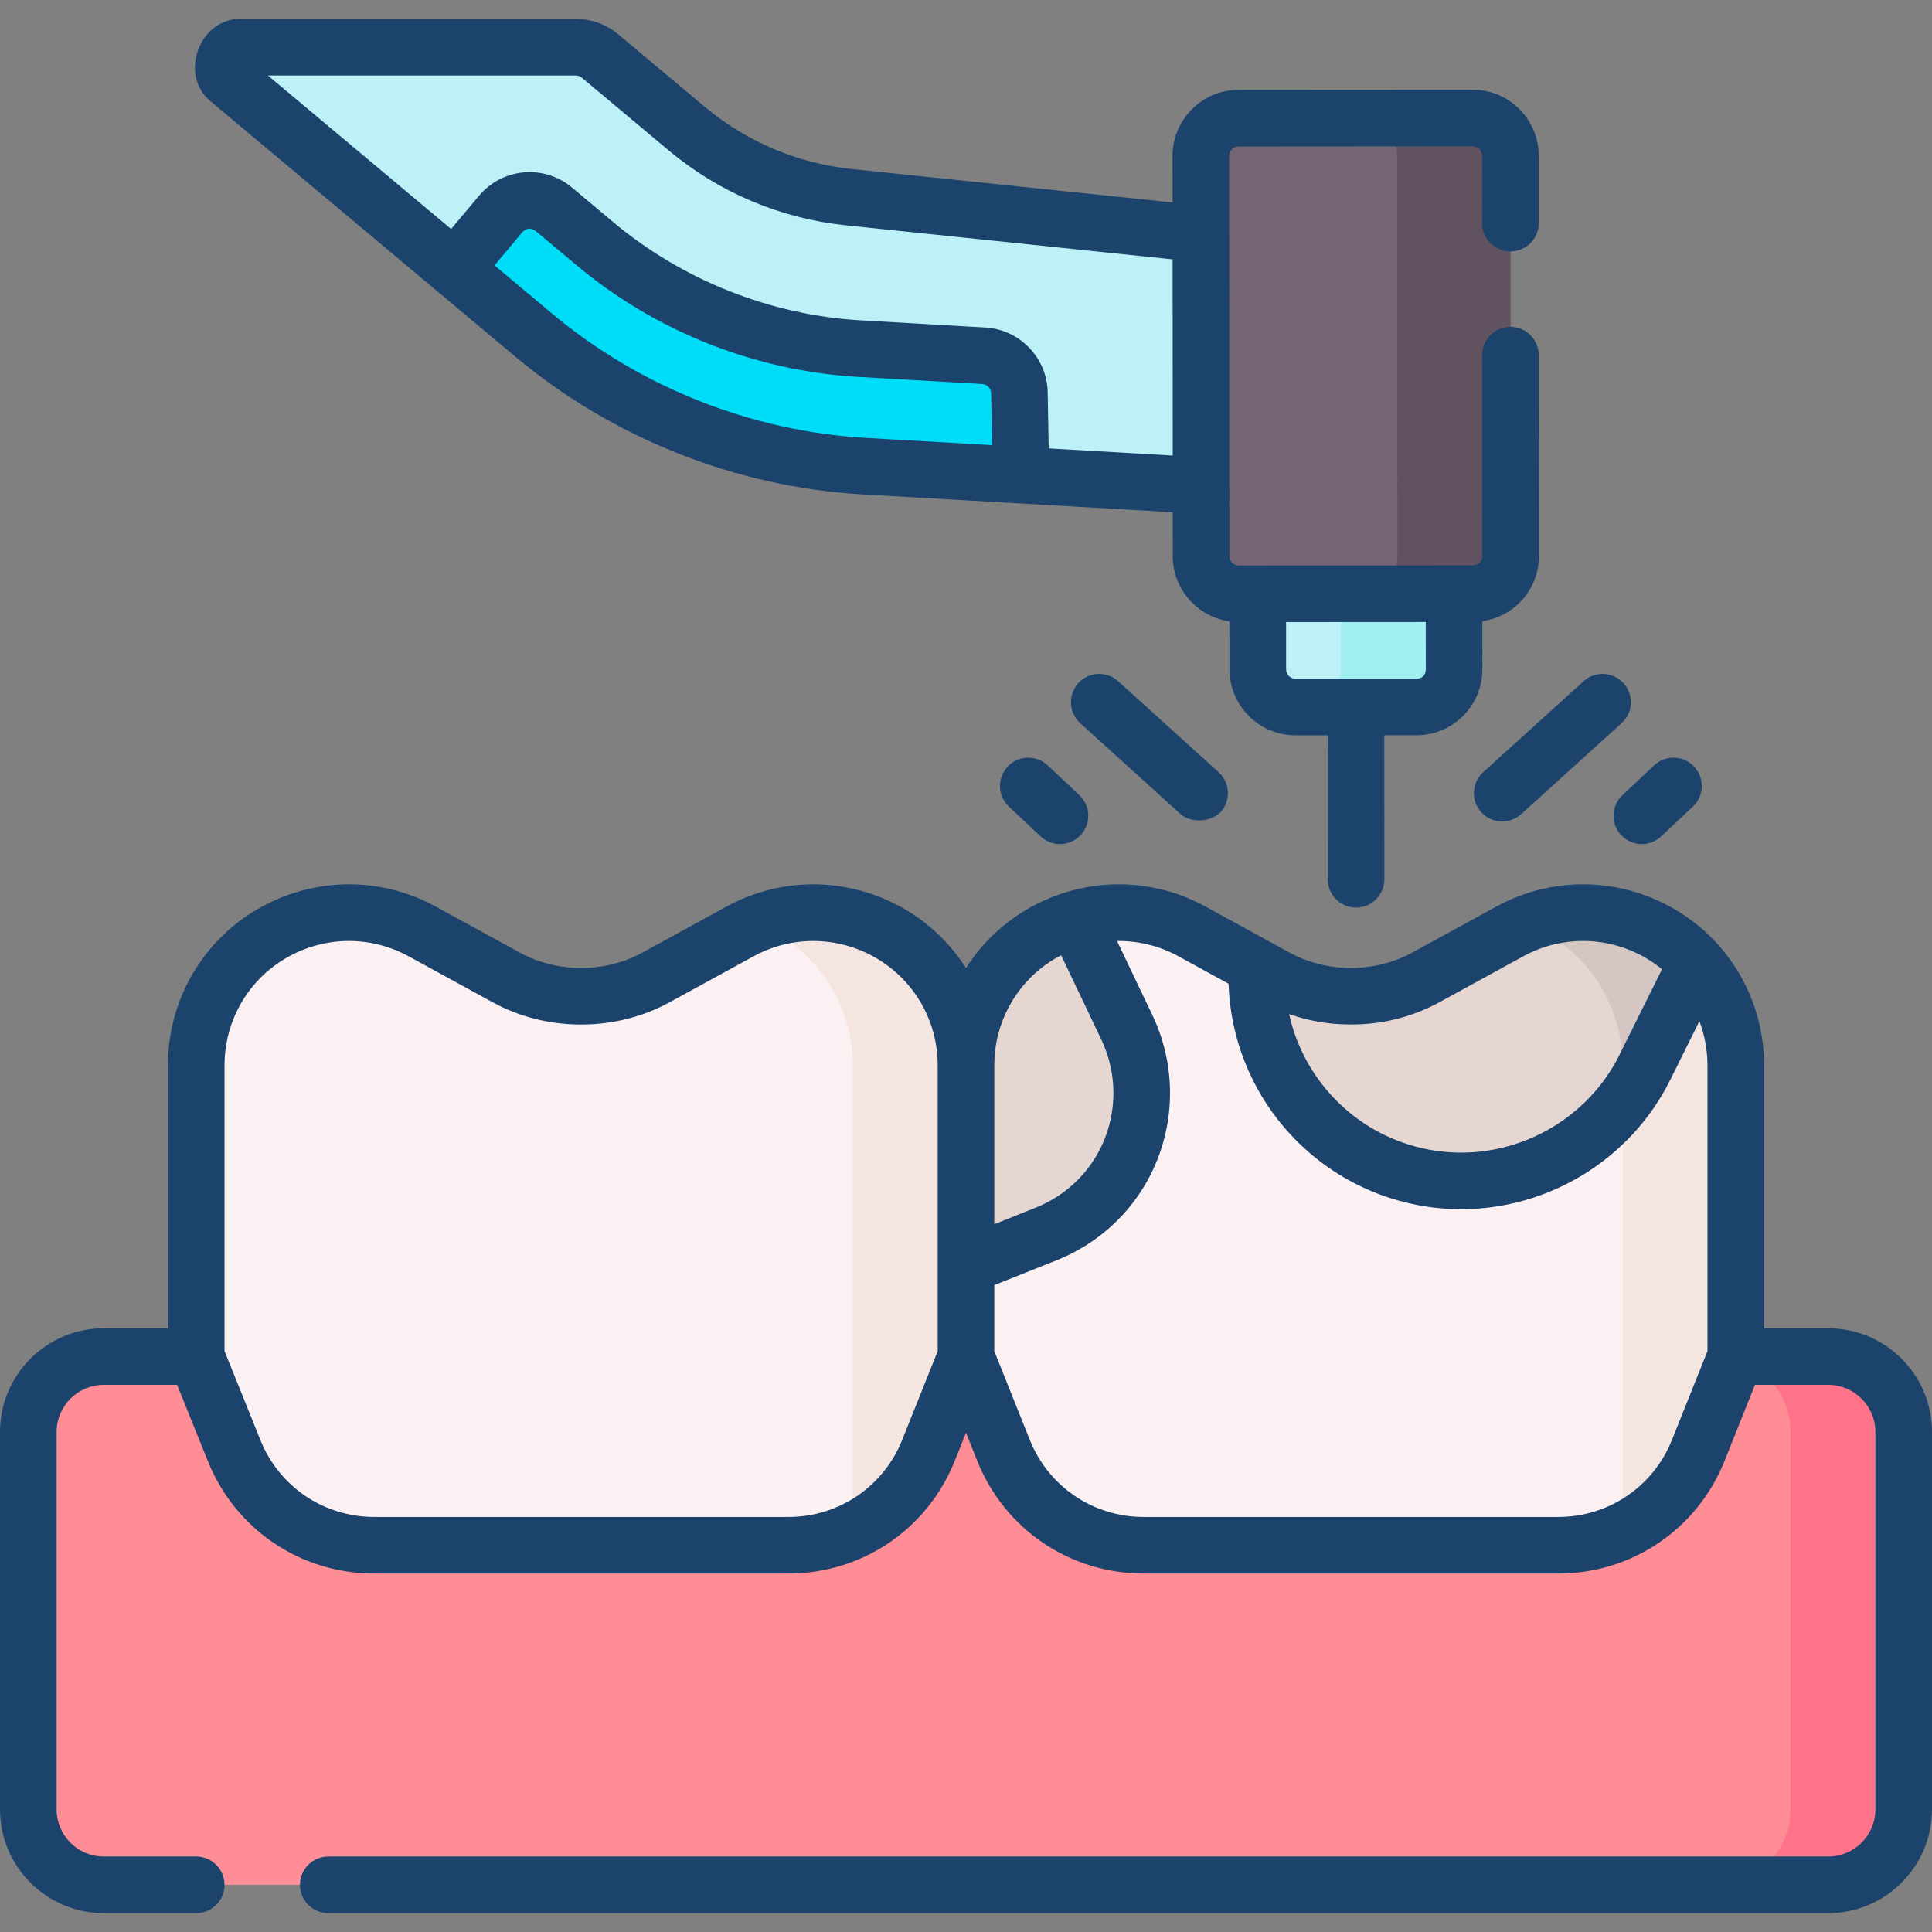 <svg width="70" height="70" viewBox="0 0 70 70" fill="none" xmlns="http://www.w3.org/2000/svg">
<rect x="0" y="0" width="70" height="70" fill="#808080" stroke="none"/>
<g clip-path="url(#clip0_239_1090)">
<path d="M52.683 20.254L52.684 24.245C52.685 25.001 52.073 25.614 51.318 25.614L46.941 25.617C46.185 25.617 45.572 25.005 45.572 24.25L45.57 20.253L52.683 20.254Z" fill="#BCF1F8"/>
<path d="M52.685 24.246C52.685 25 52.073 25.614 51.317 25.614H47.216C47.972 25.614 48.583 25 48.583 24.246L48.582 21.513L52.683 21.51L52.685 24.246Z" fill="#A0F0F2"/>
<path d="M62.891 61.455V38.601C62.891 36.355 61.533 34.332 59.454 33.481C57.91 32.849 56.163 32.947 54.7 33.749L51.662 35.412C50.847 35.858 49.933 36.092 49.004 36.092H48.886C47.958 36.092 47.044 35.858 46.229 35.412L43.191 33.749C41.727 32.947 39.981 32.849 38.437 33.481C36.358 34.332 35 36.355 35 38.601V61.455H62.891Z" fill="#FCF1F2"/>
<path d="M62.891 38.601V61.455H58.789V38.601C58.789 36.355 57.431 34.331 55.352 33.481C55.337 33.476 55.323 33.469 55.308 33.463C55.964 33.201 56.66 33.07 57.358 33.07C58.069 33.07 58.781 33.206 59.453 33.481C61.533 34.331 62.891 36.355 62.891 38.601Z" fill="#F4E5E0"/>
<path d="M35 60.088V38.601C35 36.355 33.642 34.332 31.563 33.481C30.019 32.849 28.273 32.947 26.809 33.749L23.771 35.412C22.957 35.858 22.043 36.092 21.114 36.092H20.996C20.067 36.092 19.153 35.858 18.338 35.412L15.3 33.749C13.837 32.947 12.09 32.849 10.546 33.481C8.467 34.332 7.109 36.355 7.109 38.601V60.088H35Z" fill="#FCF1F2"/>
<path d="M35 38.601V60.088H30.898V38.601C30.898 36.355 29.541 34.331 27.461 33.481C27.446 33.476 27.433 33.469 27.418 33.463C28.074 33.201 28.77 33.07 29.467 33.07C30.178 33.07 30.89 33.206 31.563 33.481C33.642 34.331 35 36.355 35 38.601Z" fill="#F4E5E0"/>
<path d="M61.471 34.902C61.216 35.414 60.432 36.992 59.597 38.671C58.328 41.225 55.732 42.788 52.956 42.788C52.504 42.788 52.046 42.746 51.588 42.66C48.077 42.004 45.533 38.939 45.533 35.368V35.03L46.229 35.412C47.044 35.859 47.958 36.092 48.886 36.092H49.004C49.932 36.092 50.847 35.859 51.662 35.412L54.7 33.749C55.524 33.298 56.44 33.07 57.358 33.07C58.069 33.07 58.781 33.206 59.453 33.481C60.241 33.804 60.926 34.295 61.471 34.902Z" fill="#E6D6D1"/>
<path d="M61.471 34.902C61.216 35.414 60.432 36.992 59.597 38.671C59.369 39.13 59.097 39.558 58.789 39.951V38.601C58.789 36.355 57.431 34.331 55.352 33.481C55.337 33.476 55.323 33.469 55.308 33.463C55.964 33.201 56.66 33.07 57.358 33.07C58.069 33.07 58.781 33.206 59.453 33.481C60.241 33.804 60.926 34.295 61.471 34.902Z" fill="#D3C6C3"/>
<path d="M41.367 39.596C41.367 40.723 41.024 41.792 40.419 42.685C39.814 43.578 38.948 44.293 37.901 44.71L35 45.866V38.601C35 37.477 35.339 36.411 35.939 35.518C36.538 34.625 37.398 33.906 38.437 33.481C38.608 33.411 38.782 33.35 38.958 33.298L40.831 37.228C41.184 37.968 41.367 38.778 41.367 39.596Z" fill="#E6D6D1"/>
<path d="M66.24 68.291H3.76C2.25 68.291 1.025 67.067 1.025 65.557V51.885C1.025 50.375 2.25 49.15 3.76 49.15H7.109L8.48 52.549C9.311 54.625 11.321 55.986 13.558 55.986H28.563C30.799 55.986 32.81 54.625 33.641 52.549L35 49.15L36.359 52.549C37.19 54.625 39.201 55.986 41.437 55.986H56.454C58.69 55.986 60.701 54.625 61.531 52.549L62.891 49.15H66.24C67.75 49.15 68.975 50.375 68.975 51.885V65.557C68.975 67.067 67.75 68.291 66.24 68.291Z" fill="#FF8D95"/>
<path d="M68.975 51.885V65.557C68.975 67.067 67.751 68.291 66.24 68.291H62.139C63.649 68.291 64.873 67.067 64.873 65.557V51.885C64.873 50.621 64.017 49.558 62.852 49.245L62.891 49.15H66.24C67.751 49.15 68.975 50.374 68.975 51.885Z" fill="#FF738A"/>
<path d="M44.144 8.547L30.759 7.144C28.591 6.918 26.538 6.048 24.868 4.648L21.741 2.028C21.494 1.822 21.184 1.709 20.863 1.709H8.767C8.128 1.709 7.838 2.506 8.328 2.916L19.326 12.134C22.709 14.969 26.917 16.637 31.324 16.89L44.244 17.631L44.144 8.547Z" fill="#BCF1F8"/>
<path d="M36.977 17.214L35.119 17.108L31.323 16.89C26.917 16.637 22.709 14.969 19.326 12.134L16.872 10.078L16.473 9.743L18.14 7.751C18.625 7.172 19.488 7.097 20.066 7.581L21.558 8.832C24.261 11.096 27.623 12.429 31.143 12.632L35.645 12.89C36.359 12.931 36.921 13.515 36.934 14.23L36.977 17.214Z" fill="#00DDF9"/>
<path d="M43.509 5.649L43.518 20.148C43.518 20.903 44.131 21.515 44.886 21.515L53.367 21.51C54.122 21.509 54.734 20.896 54.734 20.141L54.725 5.642C54.724 4.887 54.111 4.275 53.356 4.276L44.876 4.281C44.12 4.281 43.508 4.894 43.509 5.649Z" fill="#736572"/>
<path d="M54.734 20.141C54.734 20.896 54.121 21.509 53.367 21.51H52.683L48.581 21.513V21.51H49.265C49.981 21.509 50.571 20.956 50.628 20.253C50.631 20.217 50.632 20.18 50.632 20.141L50.623 5.642C50.623 4.915 50.055 4.322 49.339 4.278L53.356 4.275C54.112 4.275 54.724 4.886 54.724 5.642L54.734 20.141Z" fill="#615260"/>
<path d="M66.24 48.126H63.916V38.601C63.916 35.928 62.317 33.546 59.842 32.532C58.004 31.78 55.95 31.896 54.208 32.85L51.169 34.513C49.814 35.258 48.077 35.258 46.721 34.513L43.683 32.85C41.941 31.895 39.887 31.78 38.048 32.533C36.761 33.059 35.712 33.957 35 35.074C34.288 33.957 33.239 33.059 31.952 32.532C30.113 31.78 28.059 31.896 26.317 32.85L23.279 34.513C21.923 35.258 20.187 35.258 18.831 34.513L15.793 32.85C14.05 31.895 11.996 31.78 10.158 32.533C7.683 33.546 6.084 35.928 6.084 38.601V48.126H3.76C1.687 48.126 0 49.812 0 51.885V65.557C0 67.63 1.687 69.317 3.76 69.317H7.109C7.676 69.317 8.135 68.858 8.135 68.292C8.135 67.725 7.676 67.266 7.109 67.266H3.76C2.817 67.266 2.051 66.5 2.051 65.557V51.885C2.051 50.943 2.817 50.176 3.76 50.176H6.417L7.528 52.93C8.52 55.41 10.887 57.012 13.558 57.012H28.563C31.234 57.012 33.601 55.41 34.593 52.93L35 51.912L35.407 52.93C36.399 55.41 38.766 57.012 41.437 57.012H56.454C59.125 57.012 61.492 55.41 62.484 52.93L63.585 50.176H66.24C67.183 50.176 67.949 50.943 67.949 51.885V65.557C67.949 66.5 67.183 67.266 66.24 67.266H11.895C11.328 67.266 10.869 67.725 10.869 68.292C10.869 68.858 11.328 69.317 11.895 69.317H66.24C68.313 69.317 70 67.63 70 65.557V51.885C70 49.812 68.313 48.126 66.24 48.126ZM48.886 37.118H49.004C50.102 37.118 51.191 36.839 52.154 36.312L55.192 34.648C56.39 33.993 57.802 33.913 59.065 34.43C59.49 34.604 59.877 34.837 60.219 35.116L58.679 38.214C57.412 40.762 54.574 42.176 51.777 41.654C49.215 41.174 47.248 39.203 46.707 36.741C47.406 36.987 48.144 37.118 48.886 37.118ZM38.446 34.609L39.905 37.67C40.19 38.268 40.341 38.935 40.341 39.597C40.341 41.442 39.234 43.075 37.521 43.758L36.025 44.355V38.602C36.025 36.905 36.964 35.381 38.446 34.609ZM32.689 52.169C32.01 53.865 30.39 54.962 28.563 54.962H13.558C11.73 54.962 10.111 53.865 9.431 52.166L8.135 48.952V38.602C8.135 36.764 9.234 35.127 10.934 34.431C12.198 33.913 13.61 33.993 14.808 34.649L17.846 36.312C19.803 37.391 22.306 37.391 24.264 36.312L27.302 34.649C28.499 33.993 29.911 33.914 31.175 34.431C32.876 35.127 33.975 36.764 33.975 38.602V48.954L32.689 52.169ZM60.579 52.169C59.901 53.865 58.281 54.962 56.454 54.962H41.437C39.609 54.962 37.99 53.865 37.311 52.169L36.025 48.954V46.562L38.281 45.663C40.778 44.667 42.392 42.286 42.392 39.597C42.392 38.631 42.172 37.66 41.757 36.788L40.473 34.094C41.24 34.084 42.005 34.269 42.698 34.648L44.513 35.642C44.64 39.587 47.496 42.94 51.4 43.669C51.914 43.765 52.428 43.812 52.938 43.812C56.096 43.812 59.075 42.025 60.515 39.127L61.572 37C61.762 37.502 61.865 38.042 61.865 38.601V48.954L60.579 52.169Z" fill="#1b436c"/>
<path d="M37.96 27.731C37.547 27.343 36.898 27.362 36.51 27.774C36.122 28.187 36.142 28.836 36.554 29.224L37.702 30.304C38.114 30.692 38.763 30.673 39.151 30.26C39.54 29.848 39.52 29.199 39.108 28.811L37.96 27.731Z" fill="#1b436c"/>
<path d="M44.223 29.426C44.604 29.006 44.572 28.358 44.152 27.977L40.515 24.683C40.096 24.302 39.447 24.334 39.067 24.754C38.687 25.173 38.719 25.822 39.138 26.202L42.775 29.497C43.131 29.816 43.848 29.804 44.223 29.426Z" fill="#1b436c"/>
<path d="M7.669 3.703L18.668 12.92C22.195 15.877 26.669 17.651 31.265 17.914L42.491 18.559L42.492 20.149C42.493 21.352 43.387 22.348 44.545 22.514L44.547 24.251C44.547 25.57 45.621 26.643 46.94 26.643H46.941L48.104 26.642L48.108 31.859C48.108 32.425 48.567 32.884 49.133 32.884H49.134C49.7 32.883 50.159 32.424 50.158 31.858L50.155 26.641L51.318 26.64C51.957 26.64 52.558 26.39 53.01 25.938C53.462 25.485 53.71 24.884 53.71 24.245L53.709 22.508C54.218 22.435 54.689 22.204 55.059 21.833C55.511 21.381 55.759 20.78 55.759 20.14L55.751 12.867C55.75 12.301 55.291 11.843 54.726 11.843C54.725 11.843 54.725 11.843 54.724 11.843C54.158 11.843 53.7 12.303 53.7 12.869L53.708 20.142C53.673 20.378 53.602 20.45 53.366 20.485L44.886 20.49H44.886C44.697 20.49 44.543 20.337 44.543 20.148L44.534 5.649C44.534 5.46 44.688 5.307 44.876 5.307L53.357 5.301C53.593 5.336 53.664 5.407 53.699 5.643L53.7 8.084C53.7 8.65 54.159 9.108 54.726 9.108H54.726C55.292 9.108 55.751 8.649 55.751 8.083L55.75 5.642C55.75 5.003 55.5 4.402 55.048 3.95C54.596 3.499 53.996 3.251 53.357 3.251C53.356 3.251 53.356 3.251 53.355 3.251L44.875 3.256C43.555 3.257 42.482 4.331 42.483 5.651L42.484 7.336L30.865 6.124C28.893 5.919 27.047 5.137 25.526 3.863L22.399 1.243C21.969 0.883 21.424 0.684 20.863 0.684H8.767C7.216 0.626 6.444 2.752 7.669 3.703ZM51.317 24.589L46.94 24.592H46.94C46.751 24.592 46.598 24.439 46.598 24.25L46.597 22.54L51.658 22.537L51.659 24.247C51.659 24.471 51.525 24.592 51.317 24.589ZM19.985 11.348L17.917 9.615L18.926 8.41C19.105 8.252 19.204 8.243 19.408 8.368L20.9 9.618C23.752 12.008 27.369 13.443 31.084 13.655L35.587 13.914C35.764 13.924 35.906 14.071 35.909 14.249L35.943 16.129L31.382 15.867C27.224 15.629 23.177 14.024 19.985 11.348ZM20.863 2.735C20.943 2.735 21.021 2.763 21.082 2.815L24.209 5.435C26.044 6.973 28.272 7.916 30.652 8.164L42.486 9.398L42.49 16.505L37.996 16.247L37.959 14.211C37.937 12.968 36.946 11.938 35.704 11.867L31.202 11.608C27.924 11.42 24.733 10.155 22.217 8.046L20.725 6.796C20.235 6.385 19.615 6.191 18.978 6.246C18.342 6.302 17.765 6.603 17.355 7.093L16.345 8.298L9.707 2.735H20.863Z" fill="#1b436c"/>
<path d="M58.739 30.26C59.128 30.673 59.777 30.692 60.188 30.304L61.336 29.224C61.748 28.836 61.768 28.187 61.38 27.774C60.992 27.362 60.343 27.342 59.931 27.731L58.783 28.811C58.37 29.199 58.351 29.848 58.739 30.26Z" fill="#1b436c"/>
<path d="M53.667 29.426C54.048 29.846 54.697 29.877 55.116 29.497L58.752 26.202C59.172 25.822 59.204 25.174 58.824 24.754C58.443 24.334 57.795 24.302 57.375 24.683L53.739 27.977C53.319 28.358 53.287 29.006 53.667 29.426Z" fill="#1b436c"/>
</g>
<defs>
<clipPath id="clip0_239_1090">
<rect width="70" height="70" fill="white"/>
</clipPath>
</defs>
</svg>
